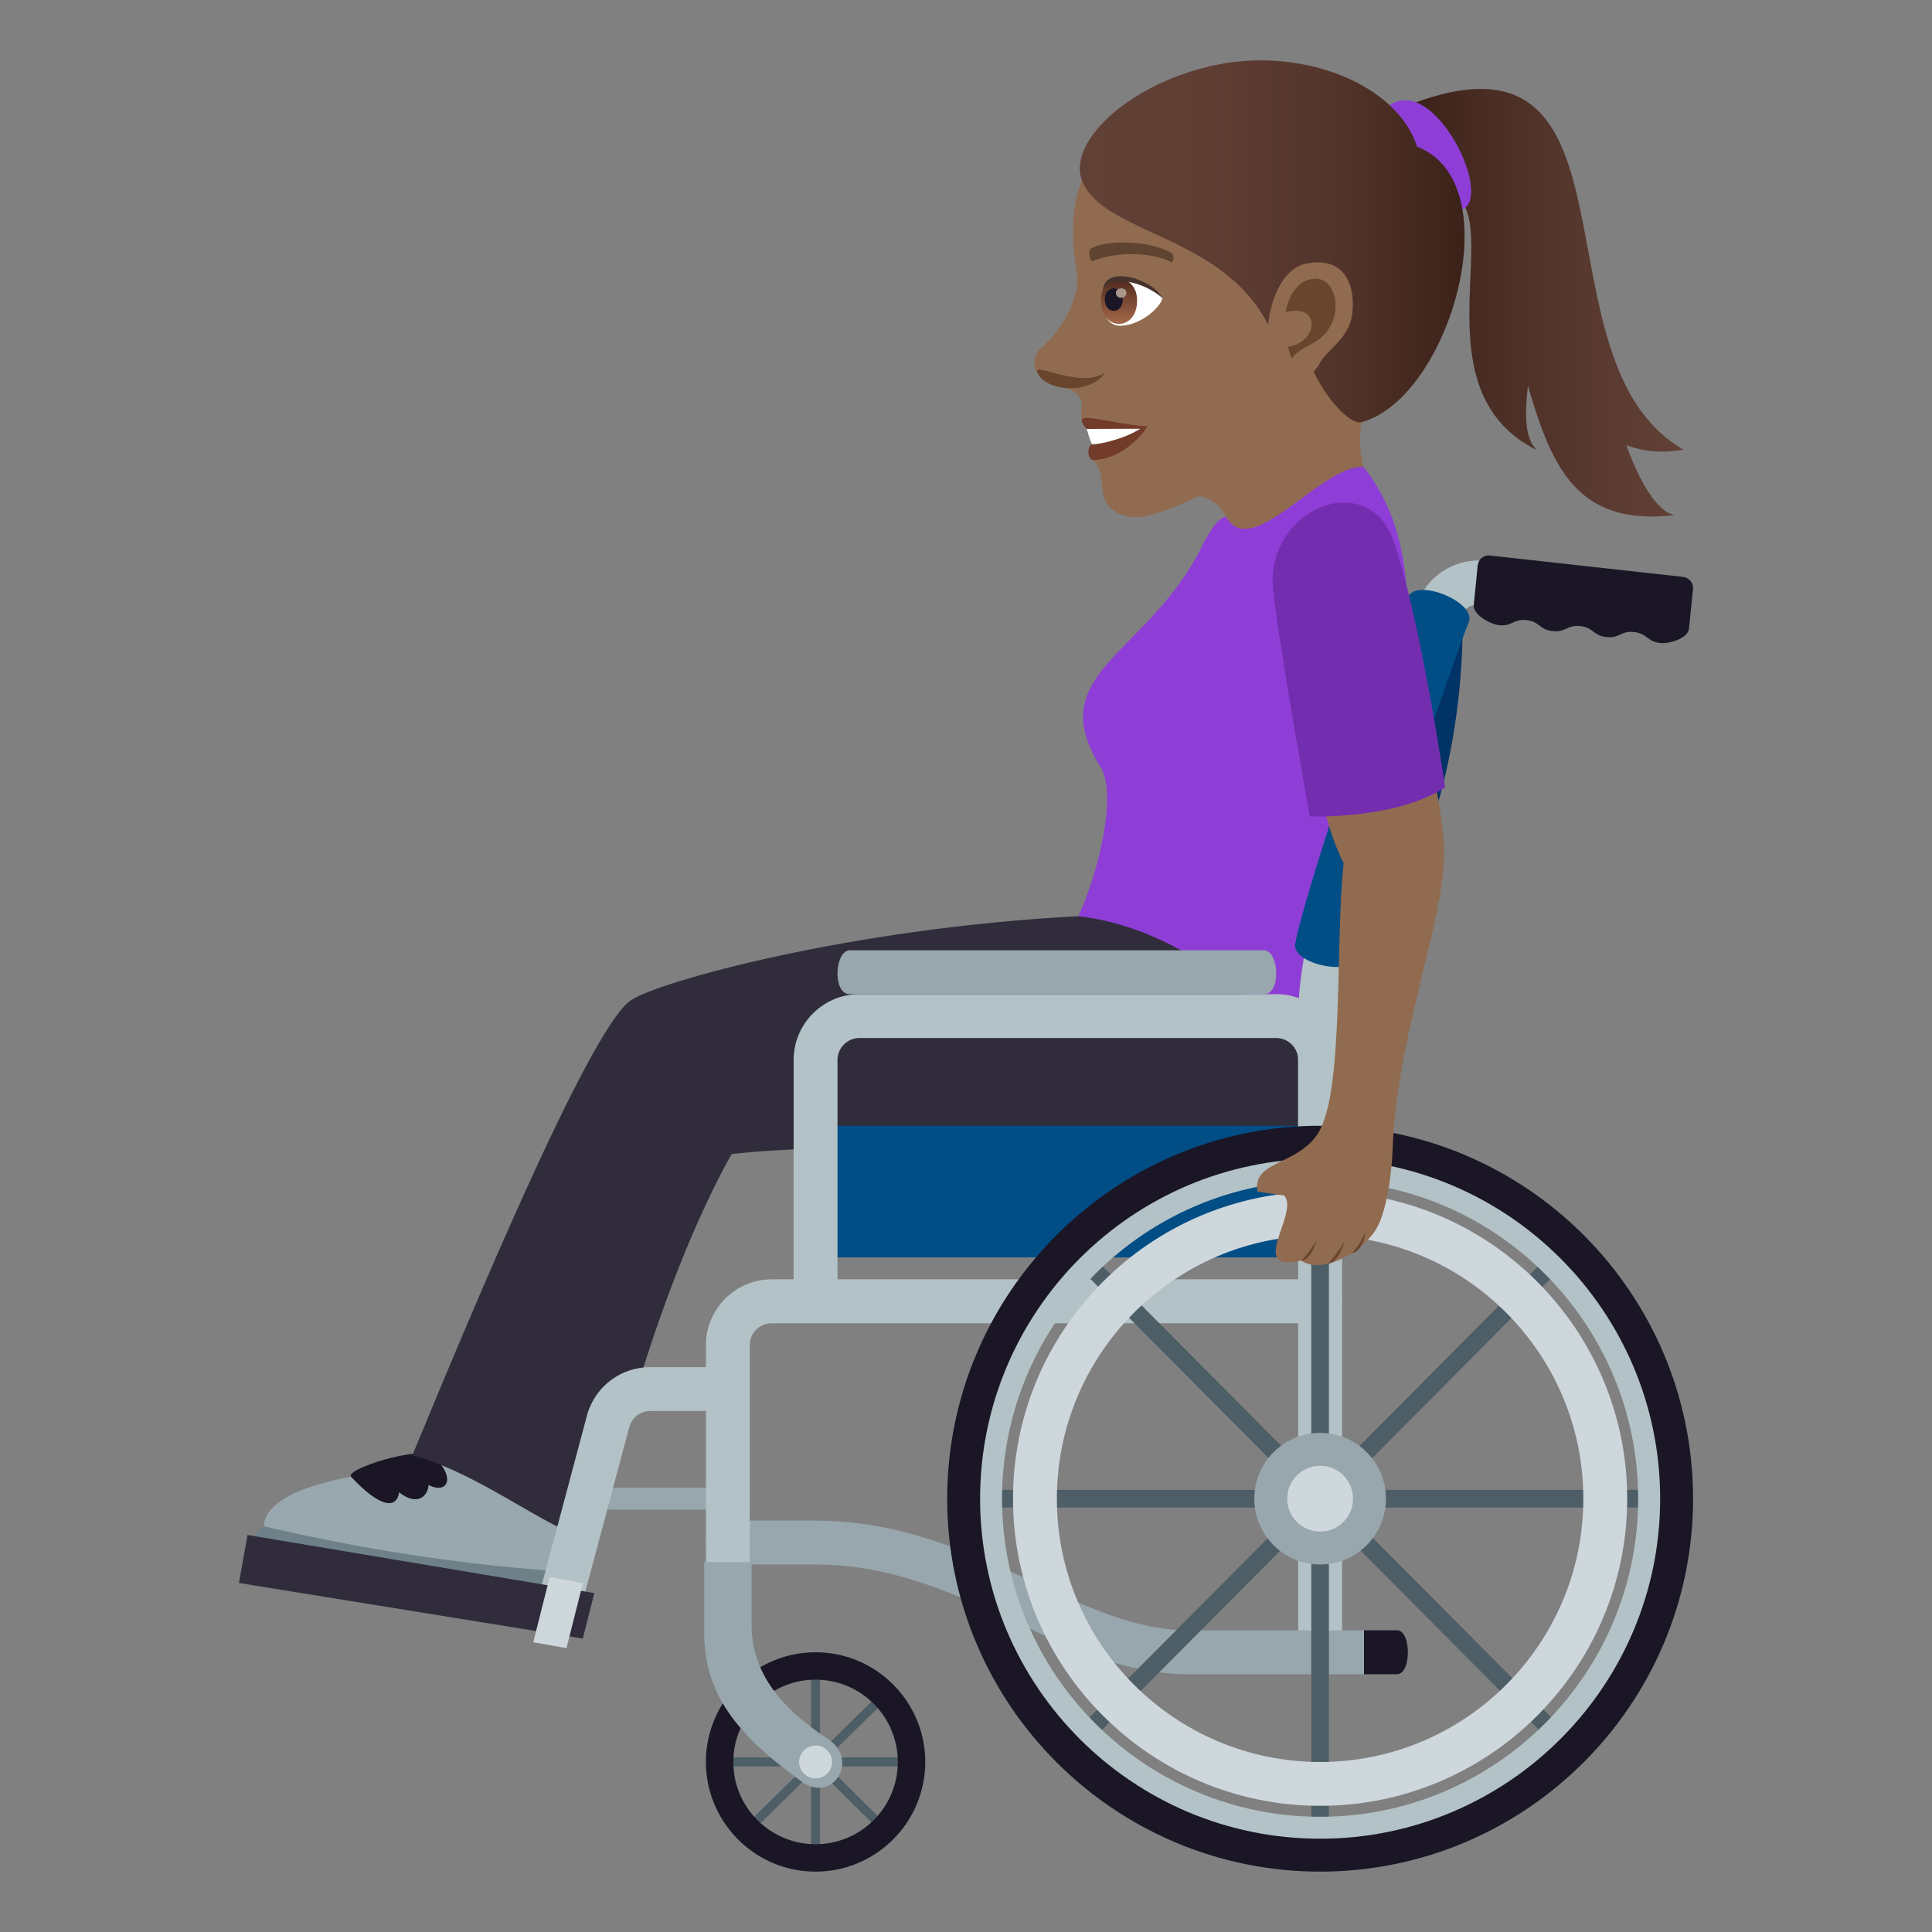 <?xml version="1.0" encoding="utf-8"?>
<!-- Generator: Adobe Illustrator 15.0.0, SVG Export Plug-In . SVG Version: 6.00 Build 0)  -->
<!DOCTYPE svg PUBLIC "-//W3C//DTD SVG 1.1//EN" "http://www.w3.org/Graphics/SVG/1.1/DTD/svg11.dtd">
<svg version="1.1" id="Layer_1" xmlns:x="http://ns.adobe.com/Extensibility/1.0/" xmlns:i="http://ns.adobe.com/AdobeIllustrator/10.0/" xmlns:graph="http://ns.adobe.com/Graphs/1.0/"
	 xmlns="http://www.w3.org/2000/svg" xmlns:xlink="http://www.w3.org/1999/xlink" xmlns:a="http://ns.adobe.com/AdobeSVGViewerExtensions/3.0/"
	 x="0px" y="0px" width="64px" height="64px" viewBox="0 0 64 64" enable-background="new 0 0 64 64" xml:space="preserve">
<rect x="0" y="0" width="64" height="64" fill="#808080" stroke="none"/>
<linearGradient id="SVGID_1_" gradientUnits="userSpaceOnUse" x1="46.733" y1="10.028" x2="55.769" y2="10.028">
	<stop  offset="0" style="stop-color:#3B2118"/>
	<stop  offset="0.189" style="stop-color:#452920"/>
	<stop  offset="0.676" style="stop-color:#5A3A30"/>
	<stop  offset="1" style="stop-color:#614036"/>
	<a:midPointStop  offset="0" style="stop-color:#3B2118"/>
	<a:midPointStop  offset="0.382" style="stop-color:#3B2118"/>
	<a:midPointStop  offset="1" style="stop-color:#614036"/>
</linearGradient>
<path fill="url(#SVGID_1_)" d="M53.876,14.75c0.547,0.201,1.172,0.275,1.893,0.145C50.642,11.97,54.78,0.412,46.733,3.451l1.129,2.9
	c2.275,0.439-1.113,6.494,3.053,8.563c-0.41-0.383-0.41-1.186-0.301-2.135c0.797,2.725,1.637,4.656,4.854,4.287
	C54.89,16.941,54.315,15.972,53.876,14.75z"/>
<path fill="#8E3ED6" d="M46.036,3.488c-0.955,0.67,0.232,3.371,2.15,3.484C49.759,7.07,47.61,2.386,46.036,3.488z"/>
<path fill="#916B50" d="M39.015,16.597c1.139-0.541,1.672,0.5,1.75,0.914c0.25,1.371,5.059-0.227,4.48-1.799
	c-0.5-1.365,0.168-3,0.168-3C44.657,12.279,41.991,7.373,39.015,16.597z"/>
<path fill="#916B50" d="M39.833,3.052c-3.457,0.551-4.723,3.018-4.166,5.926c0.125,0.656-0.299,1.781-1.133,2.504
	c-0.305,0.262-0.336,0.611-0.186,0.842c0.291,0.457,0.932,0.461,1.201,0.633c0.598,0.381-0.002,0.803,0.449,1.252
	c0.205,0.205,0.791-0.066,0.172,1.018c0.688,0.504-0.172,1.646,1.313,1.902c0.705,0.121,3.406-0.957,4.824-2.855
	c0.803-1.072,0.932-2.32,0.932-2.32c2.652-0.766,3.59-3.078,3.018-5.5C45.458,3.066,42.073,2.695,39.833,3.052z"/>
<path fill="#733B2A" d="M35.999,14.208c0.324,0.199,0.182,0.512,0.182,0.512c-0.156,0-0.193,0.516,0.037,0.516
	c0.809,0,1.553-0.695,1.795-1.115C36.745,14.058,35.356,13.486,35.999,14.208z"/>
<path fill="#FFFFFF" d="M35.999,14.208c0,0,0.123,0.443,0.182,0.512c0.256,0,1.08-0.184,1.59-0.518L35.999,14.208z"/>
<linearGradient id="SVGID_2_" gradientUnits="userSpaceOnUse" x1="35.772" y1="7.996" x2="48.517" y2="7.996">
	<stop  offset="0" style="stop-color:#614036"/>
	<stop  offset="0.353" style="stop-color:#5E3D33"/>
	<stop  offset="0.644" style="stop-color:#54352B"/>
	<stop  offset="0.912" style="stop-color:#42271E"/>
	<stop  offset="1" style="stop-color:#3B2118"/>
	<a:midPointStop  offset="0" style="stop-color:#614036"/>
	<a:midPointStop  offset="0.746" style="stop-color:#614036"/>
	<a:midPointStop  offset="1" style="stop-color:#3B2118"/>
</linearGradient>
<path fill="url(#SVGID_2_)" d="M46.94,4.857c-0.621-1.994-3.662-3.301-6.602-2.717c-2.859,0.568-4.967,2.529-4.504,3.813
	c0.66,1.82,4.701,1.787,6.205,4.869c0.021,0.211,1.088,0.357,1.135,0.545c0.359,1.492,1.506,2.73,1.924,2.619
	C48.021,13.207,50.089,6.068,46.94,4.857z"/>
<path fill="#69452D" d="M34.358,12.33c0.238,0.635,1.77,0.773,2.258,0C35.81,12.912,34.218,11.958,34.358,12.33z"/>
<path fill="#916B50" d="M43.251,8.736c-1.289,0.266-1.691,3.178-0.727,3.809c0.135,0.09,0.844,0.168,1.215-0.545
	c0.209-0.395,0.949-0.797,1.051-1.57C44.923,9.437,44.534,8.47,43.251,8.736z"/>
<path id="Path_1516_" fill="#69452D" d="M43.317,9.275c-0.326,0.111-0.635,0.49-0.73,1.066c1.164-0.314,1.109,0.99,0.078,1.145
	c0.033,0.127,0.072,0.256,0.125,0.391c0.408-0.525,0.953-0.404,1.322-1.156C44.444,10.042,44.132,9,43.317,9.275z"/>
<path id="Path_1515_" fill="#5E4431" d="M38.806,8.38c-0.736-0.424-2.141-0.445-2.666-0.148c-0.111,0.057-0.037,0.459,0.057,0.42
	c0.73-0.314,1.908-0.322,2.592,0.027C38.878,8.724,38.919,8.441,38.806,8.38z"/>
<path fill="#FFFFFF" d="M38.499,9.869c0.018,0.188-0.57,0.857-1.322,0.92c-0.428,0.037-0.58-0.293-0.676-0.65
	C36.407,8.722,38.077,9.226,38.499,9.869z"/>
<linearGradient id="Path_1_" gradientUnits="userSpaceOnUse" x1="37.069" y1="10.732" x2="37.069" y2="9.241">
	<stop  offset="0" style="stop-color:#A6694A"/>
	<stop  offset="1" style="stop-color:#4F2A1E"/>
	<a:midPointStop  offset="0" style="stop-color:#A6694A"/>
	<a:midPointStop  offset="0.5" style="stop-color:#A6694A"/>
	<a:midPointStop  offset="1" style="stop-color:#4F2A1E"/>
</linearGradient>
<path id="Path_1514_" fill="url(#Path_1_)" d="M36.472,9.958c0,1.031,1.195,1.031,1.195,0C37.667,9.001,36.472,9.001,36.472,9.958z"
	/>
<path id="Path_1513_" fill="#1A1626" d="M36.597,9.912c0,0.516,0.596,0.516,0.596,0C37.192,9.433,36.597,9.433,36.597,9.912z"/>
<path id="Path_1512_" fill="#AB968C" d="M36.966,9.705c0,0.215,0.348,0.215,0.348,0C37.313,9.501,36.966,9.501,36.966,9.705z"/>
<path fill="#45332C" d="M38.499,9.869c-0.322-0.643-1.924-1.111-1.967-0.242C36.757,9.042,37.944,9.363,38.499,9.869z"/>
<path fill="#6E8189" d="M8.737,50.557c0,0-0.51,0.32-0.121,0.432c4.957,1.408,10.666,1.621,10.666,1.621
	c0.217-0.229,0.07-0.525,0.07-0.525L8.737,50.557z"/>
<path fill="#99A8AE" d="M16.544,48.354c-4.684,0.324-7.703,0.855-7.807,2.203c6.115,1.441,10.615,1.527,10.615,1.527
	C20.452,49.502,18.665,48.549,16.544,48.354z"/>
<path fill="#1A1626" d="M11.632,48.922c0.871,0.936,1.49,1.135,1.59,0.512c0.592,0.475,0.955,0.131,0.975-0.24
	c0.646,0.32,0.91-0.258,0.162-0.953C13.929,47.871,11.399,48.67,11.632,48.922z"/>
<path fill="#302C3B" d="M44.185,34.068c0,0,1.727-6.616-8.463-3.717c-7.496,0.383-14.045,2.188-14.863,2.813
	c-1.395,1.066-5.281,10.406-7.201,15.047c2.781,0.711,5.963,3.727,6.266,2.34c1.756-8.074,4.316-12.324,4.316-12.324
	C34.204,37.164,44.821,41.275,44.185,34.068z"/>
<path fill="#8E3ED6" d="M43.731,35.391c0,0-3.475-4.532-8.01-5.04c0.648-1.383,1.305-4.041,0.732-4.949
	c-1.955-3.109,1.559-3.703,3.346-7.27c0.268-0.537,0.539-0.967,0.814-1.021c0.838,1.525,3.139-1.713,4.555-1.646
	C48.985,20.263,44.095,29.171,43.731,35.391z"/>
<path fill="#98A7AD" d="M24.11,50.01h-5.088v-0.727h5.088V50.01z"/>
<rect x="26.653" y="37.293" fill="#014D86" width="17.441" height="4.361"/>
<path fill="#B3C2C6" d="M43.003,54.734V35.113c0-0.4-0.324-0.727-0.727-0.727H28.47c-0.4,0-0.727,0.326-0.727,0.727v7.992
	c0,0.963-1.453,0.961-1.453,0v-7.992c0-1.203,0.979-2.18,2.18-2.18h13.807c1.203,0,2.182,0.977,2.182,2.18v19.621
	C44.458,55.695,43.003,55.693,43.003,54.734z"/>
<path fill="#B3C2C6" d="M43.003,39.473V33.66c0-3.598,2.775-10.803,3.969-13.733c0.387-0.951,1.361-1.5,2.377-1.328l3.221,0.535
	c0.947,0.16,0.711,1.592-0.238,1.436l-3.221-0.537c-0.338-0.055-0.664,0.127-0.795,0.443c-0.904,2.223-3.857,9.748-3.857,13.184
	v5.813C44.458,40.432,43.003,40.436,43.003,39.473z"/>
<path fill="#98A7AD" d="M45.185,55.461H39.37c-2.039,0-3.83-0.838-5.723-1.723c-2.014-0.939-4.096-1.912-6.631-1.912H24.11
	c-0.961,0-0.961-1.453,0-1.453h2.906c2.859,0,5.189,1.09,7.244,2.049c1.746,0.814,3.395,1.584,5.109,1.584h5.814
	C46.146,54.006,46.144,55.461,45.185,55.461z"/>
<rect x="26.868" y="55.137" fill="#4E5E67" width="0.297" height="6.461"/>
<rect x="23.786" y="58.217" fill="#4E5E67" width="6.461" height="0.299"/>
<rect x="26.867" y="55.137" transform="matrix(0.701 0.714 -0.714 0.701 49.743 -1.8)" fill="#4E5E67" width="0.298" height="6.461"/>
<rect x="26.869" y="55.135" transform="matrix(-0.704 0.71 -0.71 -0.704 87.496 80.252)" fill="#4E5E67" width="0.297" height="6.462"/>
<path fill="#1A1626" d="M26.974,62c-2.002-0.023-3.613-1.672-3.59-3.678c0.023-2.002,1.672-3.613,3.676-3.588
	c2.002,0.023,3.613,1.672,3.59,3.676C30.626,60.412,28.978,62.023,26.974,62z M27.05,55.641c-1.504-0.018-2.74,1.191-2.758,2.695
	s1.189,2.738,2.693,2.756c1.502,0.018,2.738-1.189,2.756-2.693S28.554,55.66,27.05,55.641z"/>
<path fill="#B3C2C6" d="M23.384,52.553v-7.992c0-1.203,0.977-2.182,2.18-2.182h18.168c0.961,0,0.959,1.455,0,1.455H25.563
	c-0.4,0-0.727,0.324-0.727,0.727v7.992H23.384z"/>
<path fill="#B3C2C6" d="M17.946,52.504l1.518-5.689c0.285-0.914,1.121-1.527,2.08-1.527h2.566v1.453h-2.564
	c-0.32,0-0.6,0.205-0.695,0.51l-1.518,5.688L17.946,52.504z"/>
<polygon fill="#302C3B" points="19.687,52.773 8.2,50.848 7.915,52.438 19.306,54.281 "/>
<path fill="#013366" d="M48.446,20.216c-3.113,7.123-2.287,4.469-3.625,11.627C48.804,27.619,48.446,20.216,48.446,20.216z"/>
<path fill="#98A7AD" d="M41.87,31.479H28.151c-0.5,0-0.588,1.455,0,1.455H41.87C42.456,32.934,42.368,31.479,41.87,31.479z"/>
<path fill="#1A1626" d="M55.755,19.111l-6.4-0.709c-0.201-0.023-0.383,0.123-0.404,0.326l-0.131,1.313
	c-0.033,0.326,0.557,0.637,0.832,0.668c0.445,0.049,0.473-0.215,0.916-0.166c0.445,0.049,0.418,0.314,0.863,0.363
	c0.447,0.049,0.473-0.215,0.92-0.166c0.443,0.051,0.418,0.314,0.861,0.363c0.447,0.049,0.473-0.215,0.92-0.166
	c0.445,0.051,0.42,0.314,0.867,0.365c0.281,0.029,0.918-0.145,0.951-0.477l0.133-1.311C56.103,19.316,55.954,19.134,55.755,19.111z"
	/>
<path fill="#014D86" d="M42.905,31.256c0.365-1.938,3.291-10.387,3.729-11.465c0.273-0.67,2.289,0.154,2.02,0.822
	c-0.426,1.045-3.258,9.209-3.605,11.047C44.913,32.377,42.772,31.961,42.905,31.256z"/>
<path fill="#1A1626" d="M46.276,54.006h-1.092v1.455h1.092C46.757,55.461,46.759,54.006,46.276,54.006z"/>
<path fill="#CED7DC" d="M17.665,54.402l0.543-2.156l1.102,0.195l-0.545,2.156L17.665,54.402z"/>
<path fill="#98A7AD" d="M27.425,57.604c-1.625-1.066-2.527-2.252-2.527-3.768c0-1.158,0-2.088,0-2.088h-1.57c0,0,0,1.049,0,2.342
	c0,2,1.051,3.361,3.24,4.936C27.569,59.746,28.493,58.305,27.425,57.604z"/>
<path fill="#CED7DC" d="M27.011,58.912c-0.301-0.004-0.541-0.252-0.539-0.551c0.004-0.301,0.252-0.543,0.551-0.539
	c0.301,0.002,0.543,0.25,0.539,0.551S27.312,58.916,27.011,58.912z"/>
<rect x="31.919" y="49.354" fill="#4E5E67" width="23.623" height="0.586"/>
<rect x="43.438" y="37.834" fill="#4E5E67" width="0.584" height="23.623"/>
<rect x="43.438" y="37.834" transform="matrix(-0.709 0.705 -0.705 -0.709 109.747 53.984)" fill="#4E5E67" width="0.584" height="23.623"/>
<rect x="43.438" y="37.834" transform="matrix(-0.709 -0.705 0.705 -0.709 39.703 115.684)" fill="#4E5E67" width="0.584" height="23.625"/>
<path fill="#1A1626" d="M43.731,62c-6.813,0-12.354-5.541-12.354-12.354s5.541-12.354,12.354-12.354
	c6.811,0,12.354,5.541,12.354,12.354S50.542,62,43.731,62z M43.731,38.746c-6.012,0-10.9,4.891-10.9,10.9
	c0,6.012,4.889,10.9,10.9,10.9c6.01,0,10.898-4.889,10.898-10.9C54.63,43.637,49.741,38.746,43.731,38.746z"/>
<path fill="#B3C2C6" d="M43.731,60.91c-6.211,0-11.264-5.053-11.264-11.264s5.053-11.264,11.264-11.264
	c6.209,0,11.264,5.053,11.264,11.264S49.94,60.91,43.731,60.91z M43.731,39.109c-5.811,0-10.537,4.727-10.537,10.537
	s4.727,10.537,10.537,10.537c5.809,0,10.535-4.727,10.535-10.537S49.54,39.109,43.731,39.109z"/>
<path fill="#CED7DC" d="M43.731,59.82c-5.611,0-10.174-4.564-10.174-10.174s4.564-10.174,10.174-10.174
	c5.607,0,10.172,4.564,10.172,10.174S49.341,59.82,43.731,59.82z M43.731,40.926c-4.811,0-8.721,3.912-8.721,8.721
	s3.91,8.721,8.721,8.721c4.809,0,8.719-3.912,8.719-8.721S48.54,40.926,43.731,40.926z"/>
<circle fill="#98A7AD" cx="43.731" cy="49.646" r="2.18"/>
<circle fill="#CED7DC" cx="43.731" cy="49.646" r="1.09"/>
<path fill="#916B50" d="M42.538,39.604l-0.885-0.129c-0.172-1.029,1.305-0.865,1.994-1.91c0.891-1.348,0.574-6.34,0.863-8.969
	c-0.613-1.225-0.779-2.541-0.779-2.541l3.713-0.533c0.133,0.527,0.373,1.736,0.393,2.674c0.047,2.209-1.582,6.141-1.705,9.895
	c-0.023,0.65-0.18,2.102-0.586,2.691c-0.559,0.811-1.826,1.422-2.441,0.975C41.271,42.191,43.069,40.166,42.538,39.604z"/>
<path fill="#69452D" d="M43.612,41.09c0,0-0.16,0.652-0.508,0.666C43.339,41.547,43.612,41.09,43.612,41.09z"/>
<path fill="#69452D" d="M44.548,41.111c0,0-0.209,0.734-0.557,0.748C44.224,41.65,44.548,41.111,44.548,41.111z"/>
<path fill="#69452D" d="M45.245,40.809c0,0-0.113,0.68-0.461,0.695C45.017,41.295,45.245,40.809,45.245,40.809z"/>
<path fill="#732EB0" d="M42.173,19.548c-0.277-2.682,3.129-4.074,3.984-1.641c0.893,2.539,1.715,8.178,1.715,8.178
	c-1.643,1.068-4.484,0.963-4.484,0.963S42.351,21.275,42.173,19.548z"/>
</svg>
